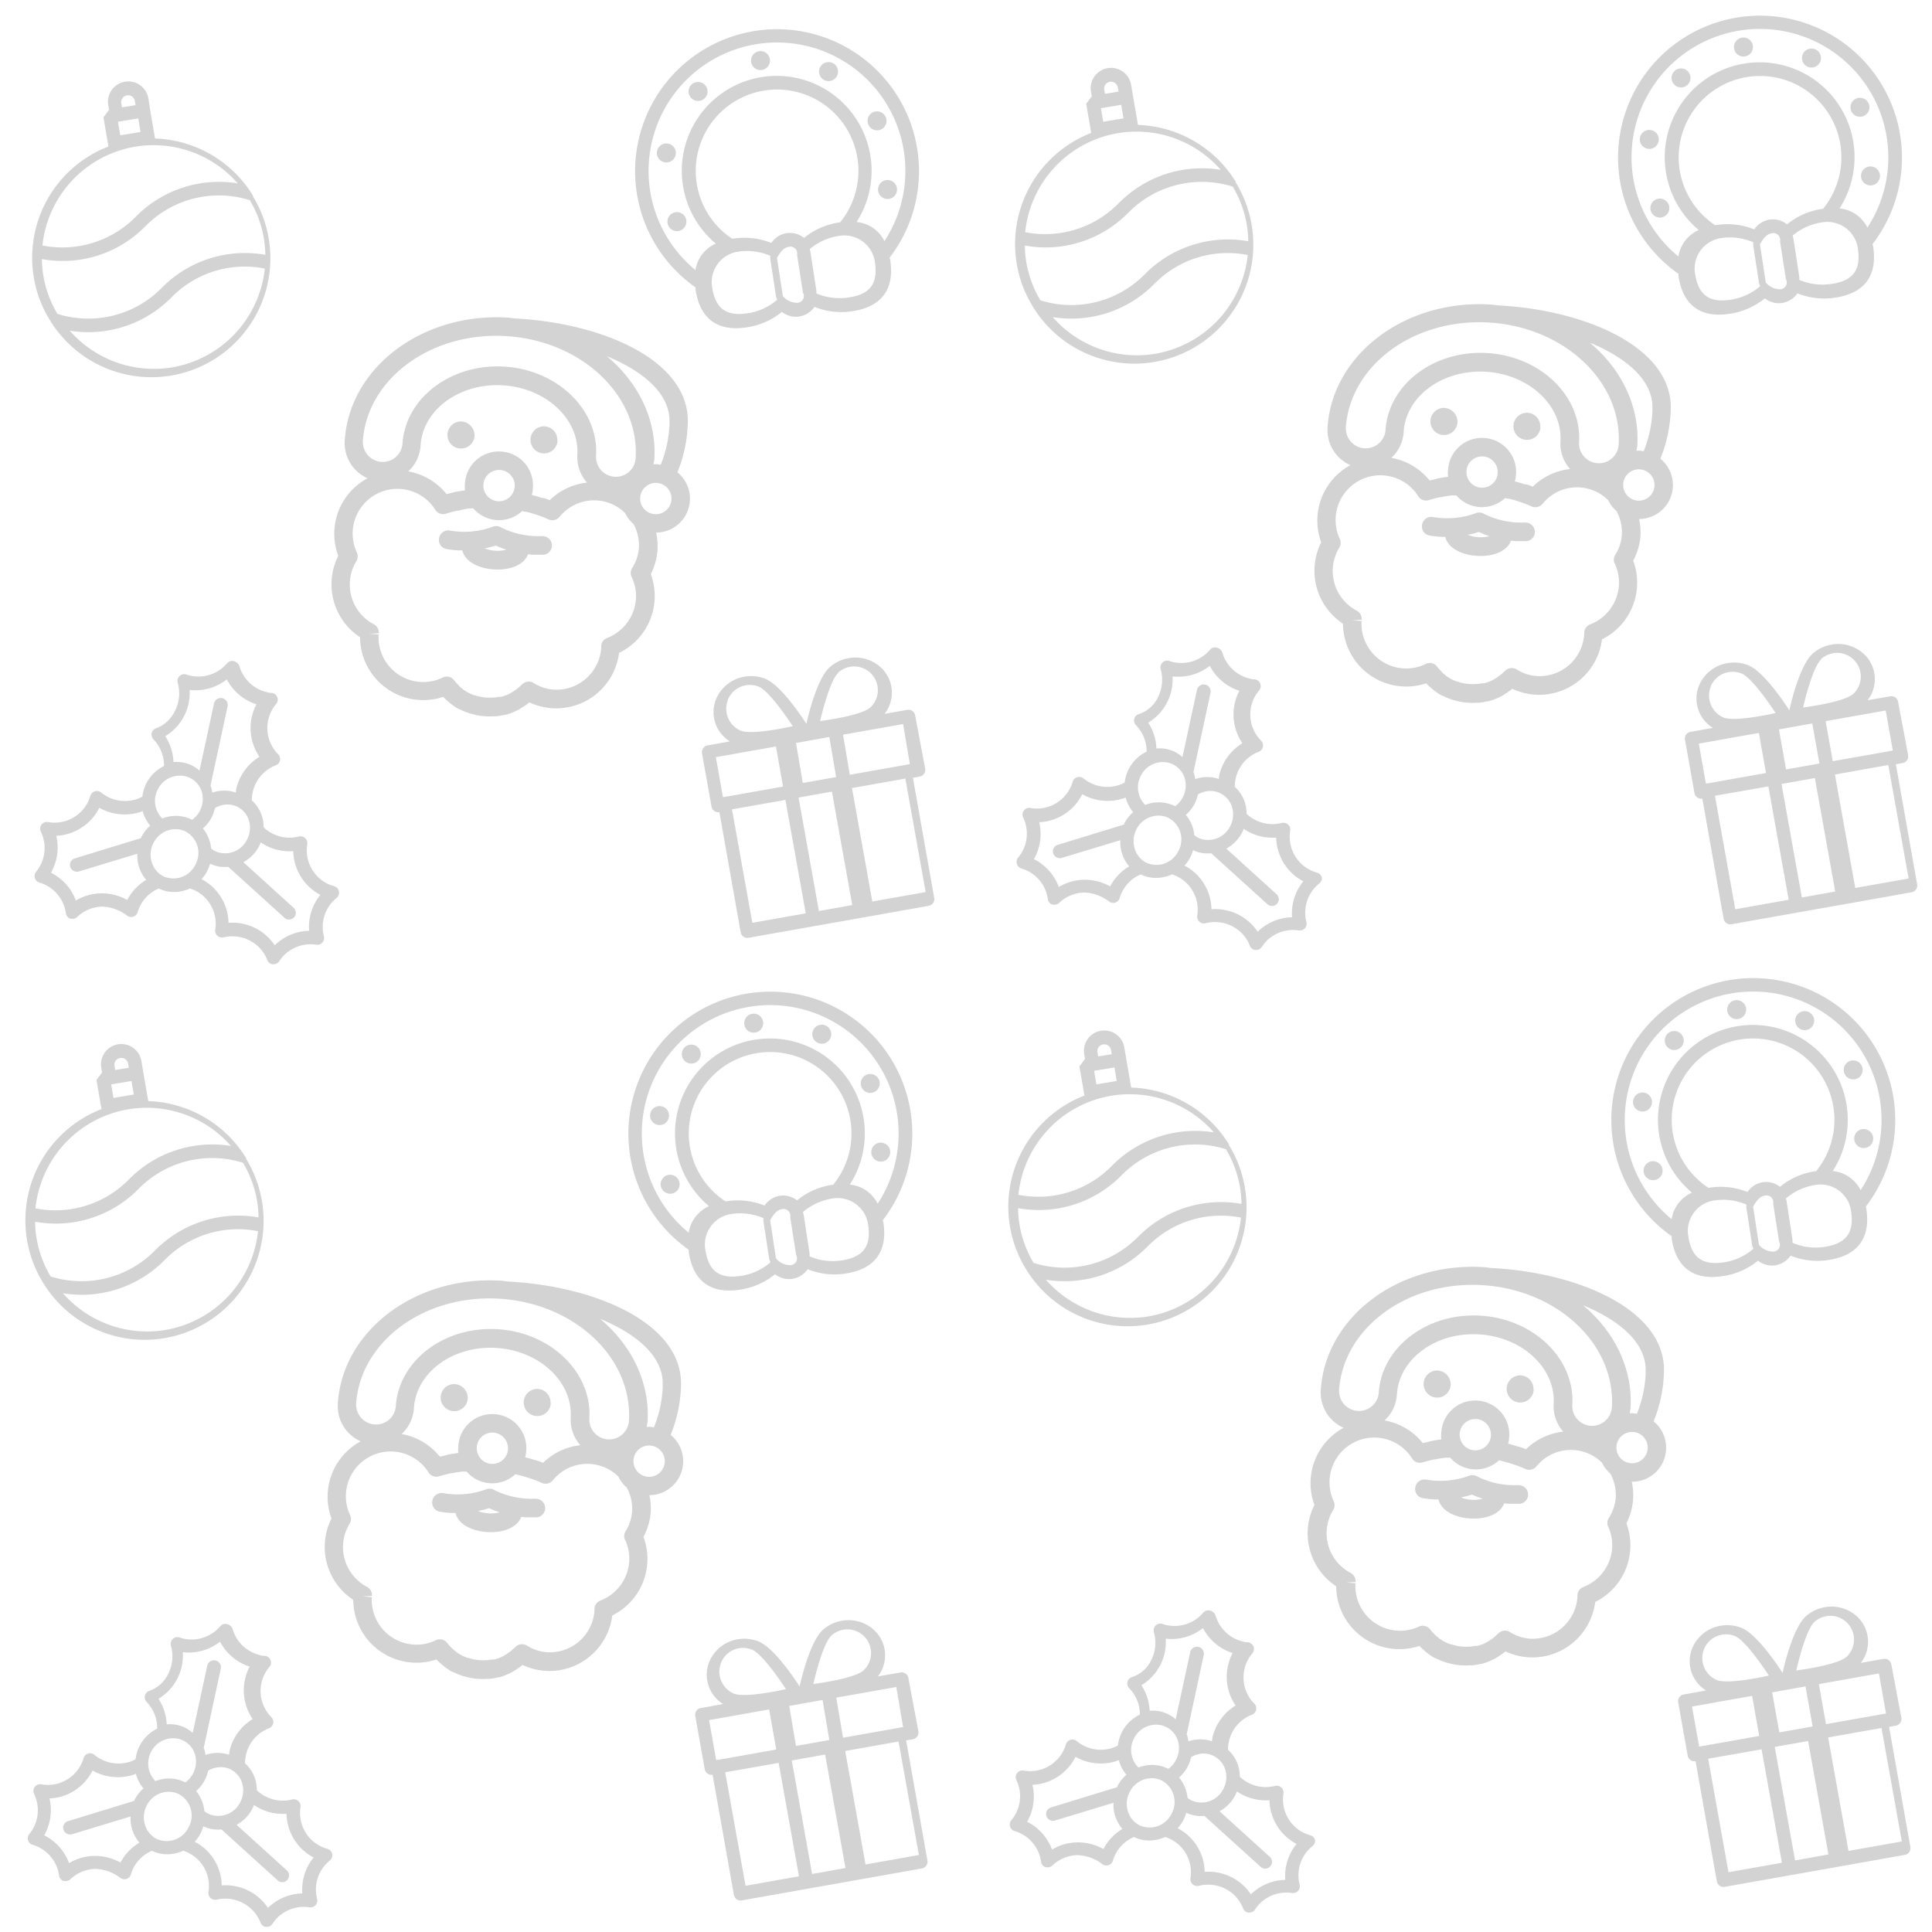 <svg xmlns="http://www.w3.org/2000/svg" viewBox="0 0 285 285"><defs><style>.cls-1{fill:lightgrey;}.cls-2{fill:none;}</style></defs><title>xmas-doodle1</title><g id="Layer_2" data-name="Layer 2"><g id="Layer_1-2" data-name="Layer 1"><path class="cls-1" d="M37.32,28.87a1,1,0,0,0-.08-.14,17.61,17.61,0,0,0-14.37-8.3l-.74-4.31L22,15.19l-.1-.58a3,3,0,0,0-2.49-2.56,3,3,0,0,0-3.44,3.47l.12.69-.83,1.09L16,21.61A17.58,17.58,0,0,0,5,41a17.29,17.29,0,0,0,2.31,6.14,1,1,0,0,0,.08.14,17.54,17.54,0,0,0,29.9-18.36ZM6.4,40.7a16.09,16.09,0,0,1-.22-2.48,17.08,17.08,0,0,0,15.28-4.86,15.2,15.2,0,0,1,15.39-3.83,16.31,16.31,0,0,1,2.07,5.6,17.29,17.29,0,0,1,.22,2.46,17.2,17.2,0,0,0-15.28,4.88A15.21,15.21,0,0,1,8.47,46.3,16.31,16.31,0,0,1,6.4,40.7ZM18.74,14.07a1,1,0,0,1,1.15.81l.11.63-2,.33-.11-.62A1,1,0,0,1,18.74,14.07Zm-1,5.89-.34-2,3-.5.33,2Zm2.15,1.69a16.5,16.5,0,0,1,15.18,5.4A17.22,17.22,0,0,0,20,32,15.18,15.18,0,0,1,6.26,36.21,16.52,16.52,0,0,1,19.87,21.65Zm5.58,32.53a16.51,16.51,0,0,1-15.18-5.4,17.19,17.19,0,0,0,15-4.91,15.13,15.13,0,0,1,13.77-4.25A16.52,16.52,0,0,1,25.45,54.18Z"/><path class="cls-1" d="M133.81,104.72l-3.31.58a5.09,5.09,0,0,0-.33-6.62,5.57,5.57,0,0,0-5-1.59,5.68,5.68,0,0,0-2.75,1.31c-1.7,1.49-3,6.24-3.46,8.38-1.2-1.84-4-5.86-6.13-6.67a5.72,5.72,0,0,0-3-.29,5.53,5.53,0,0,0-4.16,3.22,5.08,5.08,0,0,0,2,6.33l-3.3.59a1,1,0,0,0-.81,1.16l1.4,7.87a1,1,0,0,0,1.16.81h0l3.14,17.73a1,1,0,0,0,1.16.81l9.68-1.72,7.23-1.28,9.67-1.72a1,1,0,0,0,.81-1.16l-3.14-17.72,1-.18a1,1,0,0,0,.81-1.16L135,105.53A1,1,0,0,0,133.81,104.72Zm.41,8-.52.09-8.34,1.48-1-5.91,8.86-1.57Zm-11.88-4,1,5.91-4.92.87-1-5.9Zm1.3-9.5a3.61,3.61,0,0,1,1.75-.86,3.5,3.5,0,0,1,3,6c-.3.28-1.42,1-5.31,1.68-.78.14-1.51.25-2.1.33C121.59,103.74,122.66,100.18,123.64,99.28Zm-16.27,4a3.49,3.49,0,0,1,2.64-2.13,3.54,3.54,0,0,1,1.93.21c1.24.51,3.46,3.48,5,5.82-.58.13-1.31.29-2.1.42h0c-3.87.69-5.17.41-5.54.26A3.52,3.52,0,0,1,107.37,103.28Zm-1.77,8.47,8.86-1.57,1.05,5.91-8.34,1.48-.52.09Zm2.38,7.7,7.88-1.39,3,16.73-7.88,1.4Zm12.82,15-3-16.74,4.92-.88,3,16.74Zm15.75-2.8-7.87,1.4-3-16.74,7.87-1.4Z"/><path class="cls-1" d="M50,131.49a1,1,0,0,0-.71-.76,5.43,5.43,0,0,1-2.22-1.21,5.5,5.5,0,0,1-1.74-5,1,1,0,0,0-.32-.89,1,1,0,0,0-.92-.23,5.57,5.57,0,0,1-5.08-1.24,1.36,1.36,0,0,1-.12-.12h0a5.91,5.91,0,0,0-.23-1.61,5.4,5.4,0,0,0-1.51-2.36,5.17,5.17,0,0,1,.12-1.17,5.48,5.48,0,0,1,3.41-4,1,1,0,0,0,.62-.73,1,1,0,0,0-.27-.91,5.48,5.48,0,0,1-.29-7.41,1,1,0,0,0-.69-1.64c-.18,0-.37,0-.62-.09a5.52,5.52,0,0,1-4.12-3.87,1.16,1.16,0,0,0-.83-.72,1,1,0,0,0-1,.33,5.54,5.54,0,0,1-5.41,1.81,3.47,3.47,0,0,1-.55-.16,1,1,0,0,0-1.3,1.22,5.77,5.77,0,0,1-1,5.09A4.84,4.84,0,0,1,23,107.44a1,1,0,0,0-.63.72,1,1,0,0,0,.27.91A5.55,5.55,0,0,1,24.19,113,5.77,5.77,0,0,0,21,117.52a5.3,5.3,0,0,1-.95.4,5.57,5.57,0,0,1-5.12-1,1,1,0,0,0-.93-.19,1,1,0,0,0-.67.67,5.51,5.51,0,0,1-3.69,3.72,5.39,5.39,0,0,1-2.52.15,1,1,0,0,0-1,.38,1,1,0,0,0-.11,1,4.68,4.68,0,0,1,.32.81,5.49,5.49,0,0,1-1,5.13,1,1,0,0,0-.19.93,1,1,0,0,0,.67.67,5.49,5.49,0,0,1,3.72,3.68,5.18,5.18,0,0,1,.18.84,1,1,0,0,0,.66.81l.12,0a1,1,0,0,0,.9-.26,5.57,5.57,0,0,1,3.62-1.52,6.36,6.36,0,0,1,3.78,1.36,1,1,0,0,0,.85.13,1,1,0,0,0,.67-.68,5.43,5.43,0,0,1,3.1-3.48,5.8,5.8,0,0,0,1.15.4,5.53,5.53,0,0,0,3.46-.41h0a5.62,5.62,0,0,1,2,1.14,5.47,5.47,0,0,1,1.73,4.94,1,1,0,0,0,.32.9,1,1,0,0,0,.92.23A5.59,5.59,0,0,1,38,139.54a5.43,5.43,0,0,1,1.43,2.08,1,1,0,0,0,.72.62l.11,0a1,1,0,0,0,.94-.45,5.9,5.9,0,0,1,.52-.69,5.55,5.55,0,0,1,4.94-1.74,1,1,0,0,0,1.12-1.23,5.52,5.52,0,0,1,1.25-5.09,5.23,5.23,0,0,1,.63-.59A1,1,0,0,0,50,131.49ZM24.38,108.6a7.48,7.48,0,0,0,3.44-4.82,7.82,7.82,0,0,0,.15-2,7.48,7.48,0,0,0,5.49-1.56,7.52,7.52,0,0,0,4.37,3.68,7.52,7.52,0,0,0,.44,7.74,7.52,7.52,0,0,0-3.44,4.83c0,.14,0,.29-.06.44a4,4,0,0,0-.57-.16,5.34,5.34,0,0,0-2.89.18h0a5.27,5.27,0,0,0-.16-.79c0-.08-.07-.15-.1-.23s0,0,0,0l2.52-11.71a1,1,0,1,0-2-.42l-2.14,9.9a5,5,0,0,0-1.08-.74,5.17,5.17,0,0,0-1.25-.44,5.51,5.51,0,0,0-1.51-.09A7.48,7.48,0,0,0,24.38,108.6Zm-1.12,7.89a3.63,3.63,0,0,1,4-2,3.07,3.07,0,0,1,.77.27,3.33,3.33,0,0,1,1.72,2,3.79,3.79,0,0,1-.24,2.8,3.84,3.84,0,0,1-1.13,1.35l-.09,0a5.17,5.17,0,0,0-1.25-.44,5.36,5.36,0,0,0-3.1.27A3.65,3.65,0,0,1,23.26,116.49Zm-4.49,16.27a7.62,7.62,0,0,0-5.89-.67,8,8,0,0,0-1.69.75,7.5,7.5,0,0,0-3.67-4.1,7.5,7.5,0,0,0,.78-5.45,7.16,7.16,0,0,0,1.82-.31,7.46,7.46,0,0,0,4.53-3.82,7.57,7.57,0,0,0,5.89.67c.17,0,.33-.13.5-.19a5.58,5.58,0,0,0,1.12,2.16h0a5.74,5.74,0,0,0-1.34,1.73.3.3,0,0,1,0,.1l-9.79,3a1,1,0,0,0-.67,1.25,1,1,0,0,0,.75.68.86.86,0,0,0,.5,0l8.65-2.62a5.51,5.51,0,0,0,1.31,3.86A7.44,7.44,0,0,0,18.77,132.76Zm10.07-5.24a3.6,3.6,0,0,1-4.75,1.74,3.37,3.37,0,0,1-1.68-2,3.73,3.73,0,0,1,.21-2.87,3.63,3.63,0,0,1,4-2,3.17,3.17,0,0,1,.78.28A3.58,3.58,0,0,1,28.84,127.52Zm1.09-5.31a5.74,5.74,0,0,0,1.34-1.73,6,6,0,0,0,.44-1.27,3.48,3.48,0,0,1,2.54-.46A3.17,3.17,0,0,1,35,119a3.36,3.36,0,0,1,1.71,2,3.74,3.74,0,0,1-.24,2.8,3.62,3.62,0,0,1-4,2,2.78,2.78,0,0,1-.78-.27,3.84,3.84,0,0,1-.54-.35A5.49,5.49,0,0,0,29.93,122.21Zm15.67,15.1a7.48,7.48,0,0,0-5.08,2.14,7,7,0,0,0-1.2-1.4,7.41,7.41,0,0,0-3.45-1.77,7.09,7.09,0,0,0-2.16-.15,7.44,7.44,0,0,0-2.46-5.39,7.62,7.62,0,0,0-1.52-1.05,5.49,5.49,0,0,0,.88-1.28,6,6,0,0,0,.38-1,6,6,0,0,0,1.1.38,5.27,5.27,0,0,0,1.58.08l8.3,7.52a.93.93,0,0,0,.46.24,1,1,0,0,0,.88-1.72l-7.41-6.72h0a5.71,5.71,0,0,0,2.38-2.48,3.52,3.52,0,0,0,.18-.45h0a7.52,7.52,0,0,0,4.8,1.3,7.48,7.48,0,0,0,4,6.45A7.48,7.48,0,0,0,45.6,137.31Z"/><path class="cls-1" d="M101.77,73.84a5,5,0,0,0-1.84-4.17l0,0a20.62,20.62,0,0,0,1.52-7C102,53.37,89.27,47.77,76.39,47c0,0,0,0,0,0-.51,0-1-.12-1.54-.15-12.6-.75-23.37,7.42-24,18.21a5.66,5.66,0,0,0,3.38,5.49A9.28,9.28,0,0,0,49.9,82,9.33,9.33,0,0,0,53.11,94a9.33,9.33,0,0,0,12.27,8.8l.09.08a.76.76,0,0,0,.18.18,1.88,1.88,0,0,0,.25.24c.19.17.37.33.63.53l.18.14a8.31,8.31,0,0,0,1,.65l.09,0a9.14,9.14,0,0,0,.93.42l.17.06.19.07c.29.1.57.17.78.22l.44.11a10.16,10.16,0,0,0,1.25.16,9.77,9.77,0,0,0,1.32,0,1.68,1.68,0,0,0,.31,0,6.55,6.55,0,0,0,.8-.12l.37-.08.14,0a6.72,6.72,0,0,0,.93-.29l.12-.05a9.08,9.08,0,0,0,1.16-.55l.18-.12.73-.48.15-.11.13-.11h0l.19-.14a9.48,9.48,0,0,0,3.41.87,9.35,9.35,0,0,0,9.82-8.17A9.31,9.31,0,0,0,96,84.69,9.19,9.19,0,0,0,97,81a9.4,9.4,0,0,0-.21-2.44A5,5,0,0,0,101.77,73.84Zm-3-11.39a18,18,0,0,1-1.3,6.1,0,0,0,0,1,0,0c-.13,0-.26,0-.4-.06a3.59,3.59,0,0,0-.66,0c0-.26.1-.5.12-.77.35-5.86-2.39-11.3-7-15.17C95.1,54.85,99,58.27,98.75,62.45ZM73.92,66.61a5,5,0,0,0-5.33,4.73,4.92,4.92,0,0,0,0,1c-.53.06-1,.14-1.57.25l-.21.06.06,0-1,.23a9.32,9.32,0,0,0-5.65-3.34,5.59,5.59,0,0,0,1.82-3.8c.31-5.29,5.75-9.28,12.13-8.9s11.32,5,11,10.27a5.64,5.64,0,0,0,1.42,4.08,9.3,9.3,0,0,0-5.5,2.6c-.3-.12-.6-.24-.89-.33l-.14,0-.09,0c-.5-.17-1-.31-1.52-.44a4.74,4.74,0,0,0,.16-1A5,5,0,0,0,73.92,66.61Zm2,5.16a2.31,2.31,0,1,1-2.17-2.44A2.31,2.31,0,0,1,75.93,71.77ZM53.51,65.23c.55-9.29,10-16.31,21.13-15.65s19.68,8.75,19.13,18a2.92,2.92,0,0,1-5.84-.34c.41-6.79-5.68-12.69-13.56-13.16s-14.62,4.68-15,11.47a2.93,2.93,0,0,1-5.84-.35Zm39.7,19.94a6.55,6.55,0,0,1,.6,3.15,6.67,6.67,0,0,1-4.25,5.79,1.33,1.33,0,0,0-.87,1.23,1.07,1.07,0,0,0,0,.18,6.61,6.61,0,0,1-7,6.21,6.37,6.37,0,0,1-3-1,1.39,1.39,0,0,0-1.38,0,1.57,1.57,0,0,0-.33.25l-.13.12a4.94,4.94,0,0,1-.6.53c-.09.06-.17.13-.2.14a4.78,4.78,0,0,1-.47.32l-.16.1a7,7,0,0,1-.73.36,1.27,1.27,0,0,0-.18.06,6,6,0,0,1-.61.19l-.19,0-.15,0a5.15,5.15,0,0,1-.69.1l-.18,0a6.59,6.59,0,0,1-1.77-.11l-.25-.06c-.2,0-.39-.1-.6-.17l-.13,0-.15-.06a5.83,5.83,0,0,1-.62-.28l-.13-.06a6.23,6.23,0,0,1-.72-.46l-.18-.15c-.14-.1-.27-.22-.4-.33l0-.05-.21-.21a3.48,3.48,0,0,1-.47-.53l-.13-.15a1.25,1.25,0,0,0-.27-.25A1.35,1.35,0,0,0,65.2,100a6.53,6.53,0,0,1-3.15.6,6.61,6.61,0,0,1-6.2-7l-1.36-.11,1.38-.07a1.38,1.38,0,0,0-.72-1.33,6.61,6.61,0,0,1-2.58-9.31,1.35,1.35,0,0,0,.07-1.28,6.6,6.6,0,0,1,11.57-6.3,1.36,1.36,0,0,0,1.55.58c.56-.17,1.13-.32,1.74-.45l.14,0A14,14,0,0,1,69.22,75a1.55,1.55,0,0,0,.21,0l.12,0,.28,0a5,5,0,0,0,7.17.41l.15,0a2,2,0,0,0,.28.08l.17,0c.51.12,1,.26,1.5.43l.19.06a17.15,17.15,0,0,1,1.65.65,1.39,1.39,0,0,0,1.61-.39,6.53,6.53,0,0,1,9.67-.55,5,5,0,0,0,1.24,1.62,6.6,6.6,0,0,1,.79,3.5,6.48,6.48,0,0,1-1,3A1.34,1.34,0,0,0,93.21,85.17Zm3.39-9.32a2.31,2.31,0,1,1,2.45-2.17A2.31,2.31,0,0,1,96.6,75.85ZM80.08,79.07a12.22,12.22,0,0,1-6.2-1.28,1.36,1.36,0,0,0-1.24-.07,12.23,12.23,0,0,1-6.3.54,1.38,1.38,0,0,0-1.57,1.13A1.36,1.36,0,0,0,65.9,81a15,15,0,0,0,1.7.19h.6c.34,1.52,2.18,2.66,4.69,2.81s4.48-.77,5-2.24l.61.07c.58,0,1.15,0,1.71,0a1.37,1.37,0,0,0-.12-2.73Zm-7,2.17a4.64,4.64,0,0,1-1.58-.35,11.09,11.09,0,0,0,1.63-.42,11.15,11.15,0,0,0,1.57.61A4.86,4.86,0,0,1,73.05,81.24ZM70,64.33A2,2,0,1,1,68,62.17,2.06,2.06,0,0,1,70,64.33Zm12.25.72a2,2,0,1,1-1.92-2.16A2,2,0,0,1,82.21,65.05Z"/><path class="cls-1" d="M113.57,8.72A1.4,1.4,0,1,1,112,7.55,1.4,1.4,0,0,1,113.57,8.72Zm-10.8,3.39a1.4,1.4,0,1,0,1.59,1.17A1.4,1.4,0,0,0,102.77,12.11Zm0,0a1.4,1.4,0,1,0,1.59,1.17A1.4,1.4,0,0,0,102.77,12.11Zm-4.68,9.07a1.4,1.4,0,1,0,1.59,1.17A1.4,1.4,0,0,0,98.09,21.18Zm1.55,10.13a1.4,1.4,0,1,0,1.6,1.17A1.41,1.41,0,0,0,99.64,31.31ZM98.09,21.18a1.4,1.4,0,1,0,1.59,1.17A1.4,1.4,0,0,0,98.09,21.18Zm4.68-9.07a1.4,1.4,0,1,0,1.59,1.17A1.4,1.4,0,0,0,102.77,12.11ZM122,9.18a1.39,1.39,0,0,0-1.16,1.59A1.4,1.4,0,1,0,122,9.18Zm7.17,7.26a1.4,1.4,0,1,0,1.59,1.17A1.41,1.41,0,0,0,129.18,16.44Zm1.55,10.13a1.4,1.4,0,1,0,1.59,1.17A1.4,1.4,0,0,0,130.73,26.57ZM131.24,38c0,.13.06.23.08.36.66,4.28-1.25,6.88-5.53,7.54a10.58,10.58,0,0,1-5.64-.63,3.39,3.39,0,0,1-2.25,1.42,3.34,3.34,0,0,1-2.56-.68,10.63,10.63,0,0,1-5.19,2.28c-4.28.66-6.89-1.25-7.54-5.53,0-.13,0-.23,0-.36A20.94,20.94,0,1,1,131.24,38Zm-16.75,5.82-.86-5.62a2.5,2.5,0,0,1,0-.47,8.72,8.72,0,0,0-5.11-.54A4.56,4.56,0,0,0,105,42c.41,3.42,2,4.72,5.31,4.21a8.61,8.61,0,0,0,4.35-2A3.31,3.31,0,0,1,114.49,43.78Zm3.09-6.23a1,1,0,0,0-1.25-1.17c-.74.11-1.25.8-1.71,1.62l.86,5.63a2.75,2.75,0,0,0,2.12,1,1,1,0,0,0,.85-1.49Zm1-2.47a10.57,10.57,0,0,1,5.19-2.3h.14A12,12,0,1,0,108,35.21h-.06l.2,0a10.58,10.58,0,0,1,5.64.63A3.38,3.38,0,0,1,116,34.4,3.33,3.33,0,0,1,118.59,35.08ZM129,38.3a4.55,4.55,0,0,0-4.84-3.55,8.72,8.72,0,0,0-4.72,2,2.3,2.3,0,0,1,.12.45l.86,5.62a2.42,2.42,0,0,1,0,.46,8.63,8.63,0,0,0,4.75.6C128.48,43.42,129.63,41.7,129,38.3Zm1.47-2.73a18.94,18.94,0,1,0-27.88,4.27,5.15,5.15,0,0,1,3-3.91h0a14,14,0,1,1,20.77-3.18A5.1,5.1,0,0,1,130.47,35.57Z"/><path class="cls-1" d="M36.32,170.87a1,1,0,0,0-.08-.14,17.61,17.61,0,0,0-14.37-8.3l-.74-4.31-.16-.93-.1-.58a3,3,0,0,0-2.49-2.56,3,3,0,0,0-3.44,3.47l.12.69-.83,1.09.74,4.31A17.58,17.58,0,0,0,4,183a17.29,17.29,0,0,0,2.31,6.14,1,1,0,0,0,.08.14,17.54,17.54,0,0,0,29.9-18.36ZM5.4,182.7a16.09,16.09,0,0,1-.22-2.48,17.08,17.08,0,0,0,15.28-4.86,15.2,15.2,0,0,1,15.39-3.83,16.31,16.31,0,0,1,2.07,5.6,17.29,17.29,0,0,1,.22,2.46,17.2,17.2,0,0,0-15.28,4.88A15.21,15.21,0,0,1,7.47,188.3,16.31,16.31,0,0,1,5.4,182.7Zm12.34-26.63a1,1,0,0,1,1.15.81l.11.63-2,.33-.11-.62A1,1,0,0,1,17.74,156.07Zm-1,5.89-.34-2,3-.5.33,2Zm2.15,1.69a16.5,16.5,0,0,1,15.18,5.4A17.22,17.22,0,0,0,19,174a15.18,15.18,0,0,1-13.77,4.25A16.52,16.52,0,0,1,18.87,163.65Zm5.58,32.53a16.51,16.51,0,0,1-15.18-5.4,17.19,17.19,0,0,0,15-4.91,15.13,15.13,0,0,1,13.77-4.25A16.52,16.52,0,0,1,24.45,196.18Z"/><path class="cls-1" d="M132.81,246.72l-3.31.58a5.09,5.09,0,0,0-.33-6.62,5.57,5.57,0,0,0-5-1.59,5.68,5.68,0,0,0-2.75,1.31c-1.7,1.49-3,6.24-3.46,8.38-1.2-1.84-4-5.86-6.13-6.67a5.72,5.72,0,0,0-3-.29,5.53,5.53,0,0,0-4.16,3.22,5.08,5.08,0,0,0,2,6.33l-3.3.59a1,1,0,0,0-.81,1.16l1.4,7.87a1,1,0,0,0,1.16.81h0l3.14,17.73a1,1,0,0,0,1.16.81l9.68-1.72,7.23-1.28,9.67-1.72a1,1,0,0,0,.81-1.16l-3.14-17.72,1-.18a1,1,0,0,0,.81-1.16L134,247.53A1,1,0,0,0,132.81,246.72Zm.41,8.05-.52.09-8.34,1.48-1-5.91,8.86-1.57Zm-11.88-4,1,5.91-4.92.87-1-5.9Zm1.3-9.5a3.61,3.61,0,0,1,1.75-.86,3.5,3.5,0,0,1,3,6c-.3.28-1.42,1-5.31,1.68-.78.14-1.51.25-2.1.33C120.59,245.74,121.66,242.18,122.64,241.28Zm-16.27,4a3.49,3.49,0,0,1,2.64-2.13,3.54,3.54,0,0,1,1.93.21c1.24.51,3.46,3.48,5,5.82-.58.13-1.31.29-2.1.42h0c-3.87.69-5.17.41-5.54.26A3.52,3.52,0,0,1,106.37,245.28Zm-1.77,8.47,8.86-1.57,1.05,5.91-8.34,1.48-.52.09Zm2.38,7.7,7.88-1.39,3,16.73-7.88,1.4Zm12.82,15-3-16.74,4.92-.88,3,16.74Zm15.75-2.8-7.87,1.4-3-16.74,7.87-1.4Z"/><path class="cls-1" d="M49,273.49a1,1,0,0,0-.71-.76,5.43,5.43,0,0,1-2.22-1.21,5.5,5.5,0,0,1-1.74-4.95,1,1,0,0,0-.32-.89,1,1,0,0,0-.92-.23,5.57,5.57,0,0,1-5.08-1.24,1.36,1.36,0,0,1-.12-.12h0a5.91,5.91,0,0,0-.23-1.61,5.4,5.4,0,0,0-1.51-2.36,5.17,5.17,0,0,1,.12-1.17,5.48,5.48,0,0,1,3.41-4,1,1,0,0,0,.62-.73,1,1,0,0,0-.27-.91,5.48,5.48,0,0,1-.29-7.41,1,1,0,0,0-.69-1.64c-.18,0-.37,0-.62-.09a5.52,5.52,0,0,1-4.12-3.87,1.16,1.16,0,0,0-.83-.72,1,1,0,0,0-1,.33,5.54,5.54,0,0,1-5.41,1.81,3.47,3.47,0,0,1-.55-.16,1,1,0,0,0-1.3,1.22,5.77,5.77,0,0,1-1,5.09A4.84,4.84,0,0,1,22,249.44a1,1,0,0,0-.63.72,1,1,0,0,0,.27.91A5.55,5.55,0,0,1,23.19,255,5.77,5.77,0,0,0,20,259.52a5.3,5.3,0,0,1-.95.4,5.57,5.57,0,0,1-5.12-1.05,1,1,0,0,0-.93-.19,1,1,0,0,0-.67.67,5.51,5.51,0,0,1-3.69,3.72,5.39,5.39,0,0,1-2.52.15,1,1,0,0,0-1,.38,1,1,0,0,0-.11,1,4.68,4.68,0,0,1,.32.81,5.49,5.49,0,0,1-1,5.13,1,1,0,0,0-.19.93,1,1,0,0,0,.67.67,5.49,5.49,0,0,1,3.72,3.68,5.18,5.18,0,0,1,.18.84,1,1,0,0,0,.66.81l.12,0a1,1,0,0,0,.9-.26,5.57,5.57,0,0,1,3.62-1.52,6.36,6.36,0,0,1,3.78,1.36,1,1,0,0,0,.85.13,1,1,0,0,0,.67-.68,5.43,5.43,0,0,1,3.1-3.48,5.8,5.8,0,0,0,1.15.4,5.53,5.53,0,0,0,3.46-.41h0a5.62,5.62,0,0,1,2,1.14,5.47,5.47,0,0,1,1.73,4.94,1,1,0,0,0,.32.9,1,1,0,0,0,.92.23A5.59,5.59,0,0,1,37,281.54a5.43,5.43,0,0,1,1.43,2.08,1,1,0,0,0,.72.62l.11,0a1,1,0,0,0,.94-.45,5.9,5.9,0,0,1,.52-.69,5.55,5.55,0,0,1,4.94-1.74,1,1,0,0,0,1.12-1.23,5.52,5.52,0,0,1,1.25-5.09,5.23,5.23,0,0,1,.63-.59A1,1,0,0,0,49,273.49ZM23.38,250.6a7.48,7.48,0,0,0,3.44-4.82,7.82,7.82,0,0,0,.15-2.05,7.48,7.48,0,0,0,5.49-1.56,7.52,7.52,0,0,0,4.37,3.68,7.52,7.52,0,0,0,.44,7.74,7.52,7.52,0,0,0-3.44,4.83c0,.14,0,.29-.06.44a4,4,0,0,0-.57-.16,5.34,5.34,0,0,0-2.89.18h0a5.27,5.27,0,0,0-.16-.79c0-.08-.07-.15-.1-.23l0,0,2.52-11.71a1,1,0,1,0-2-.42l-2.14,9.9a5,5,0,0,0-1.08-.74,5.17,5.17,0,0,0-1.25-.44,5.51,5.51,0,0,0-1.51-.09A7.48,7.48,0,0,0,23.38,250.6Zm-1.12,7.89a3.63,3.63,0,0,1,4-2,3.07,3.07,0,0,1,.77.27,3.33,3.33,0,0,1,1.72,2,3.79,3.79,0,0,1-.24,2.8,3.84,3.84,0,0,1-1.13,1.35l-.09,0a5.17,5.17,0,0,0-1.25-.44,5.36,5.36,0,0,0-3.1.27A3.65,3.65,0,0,1,22.26,258.49Zm-4.49,16.27a7.62,7.62,0,0,0-5.89-.67,8,8,0,0,0-1.69.75,7.5,7.5,0,0,0-3.67-4.1,7.5,7.5,0,0,0,.78-5.45A7.16,7.16,0,0,0,9.12,265a7.46,7.46,0,0,0,4.53-3.82,7.57,7.57,0,0,0,5.89.67c.17-.05.33-.13.5-.19a5.58,5.58,0,0,0,1.12,2.16h0a5.74,5.74,0,0,0-1.34,1.73.3.3,0,0,1,0,.1l-9.79,3a1,1,0,0,0-.67,1.25,1,1,0,0,0,.75.68.86.86,0,0,0,.5,0l8.65-2.62a5.51,5.51,0,0,0,1.31,3.86A7.44,7.44,0,0,0,17.77,274.76Zm10.07-5.24a3.6,3.6,0,0,1-4.75,1.74,3.37,3.37,0,0,1-1.68-2,3.73,3.73,0,0,1,.21-2.87,3.63,3.63,0,0,1,4-2,3.17,3.17,0,0,1,.78.28A3.58,3.58,0,0,1,27.84,269.52Zm1.09-5.31a5.74,5.74,0,0,0,1.34-1.73,6,6,0,0,0,.44-1.27,3.48,3.48,0,0,1,2.54-.46A3.17,3.17,0,0,1,34,261a3.36,3.36,0,0,1,1.71,2,3.74,3.74,0,0,1-.24,2.8,3.62,3.62,0,0,1-4,2,2.78,2.78,0,0,1-.78-.27,3.84,3.84,0,0,1-.54-.35A5.49,5.49,0,0,0,28.93,264.21Zm15.67,15.1a7.48,7.48,0,0,0-5.08,2.14,7,7,0,0,0-1.2-1.4,7.41,7.41,0,0,0-3.45-1.77,7.09,7.09,0,0,0-2.16-.15,7.44,7.44,0,0,0-2.46-5.39,7.62,7.62,0,0,0-1.52-1.05,5.49,5.49,0,0,0,.88-1.28,6,6,0,0,0,.38-1,6,6,0,0,0,1.1.38,5.27,5.27,0,0,0,1.58.08l8.3,7.52a.93.93,0,0,0,.46.24,1,1,0,0,0,.88-1.72l-7.41-6.72h0a5.71,5.71,0,0,0,2.38-2.48,3.52,3.52,0,0,0,.18-.45h0a7.52,7.52,0,0,0,4.8,1.3,7.48,7.48,0,0,0,4,6.45A7.48,7.48,0,0,0,44.6,279.31Z"/><path class="cls-1" d="M100.77,215.84a5,5,0,0,0-1.84-4.17l0,0a20.62,20.62,0,0,0,1.52-7c.55-9.24-12.2-14.84-25.08-15.6,0,0,0,0,0,0-.51,0-1-.12-1.54-.15-12.6-.75-23.37,7.42-24,18.21a5.66,5.66,0,0,0,3.38,5.49A9.28,9.28,0,0,0,48.9,224,9.33,9.33,0,0,0,52.11,236a9.33,9.33,0,0,0,12.27,8.8l.09.08a.76.76,0,0,0,.18.18,1.88,1.88,0,0,0,.25.24c.19.17.37.33.63.53l.18.14a8.31,8.31,0,0,0,1,.65l.09,0a9.14,9.14,0,0,0,.93.42l.17.06.19.07c.29.1.57.17.78.22l.44.11a10.16,10.16,0,0,0,1.25.16,9.77,9.77,0,0,0,1.32,0,1.68,1.68,0,0,0,.31,0,6.55,6.55,0,0,0,.8-.12l.37-.08.14,0a6.72,6.72,0,0,0,.93-.29l.12-.05a9.08,9.08,0,0,0,1.16-.55l.18-.12.73-.48.15-.11.13-.11h0l.19-.14a9.48,9.48,0,0,0,3.41.87,9.35,9.35,0,0,0,9.82-8.17,9.31,9.31,0,0,0,4.6-11.6A9.19,9.19,0,0,0,96,223a9.4,9.4,0,0,0-.21-2.44A5,5,0,0,0,100.77,215.84Zm-3-11.39a18,18,0,0,1-1.3,6.1,0,0,0,0,1,0,0c-.13,0-.26-.05-.4-.06a3.59,3.59,0,0,0-.66,0c0-.26.1-.5.12-.77.35-5.86-2.39-11.3-7-15.17C94.1,196.85,98,200.27,97.75,204.45Zm-24.83,4.16a5,5,0,0,0-5.33,4.73,4.92,4.92,0,0,0,0,1c-.53.06-1,.14-1.57.25l-.21.06.06,0-1,.23a9.32,9.32,0,0,0-5.65-3.34,5.59,5.59,0,0,0,1.82-3.8c.31-5.29,5.75-9.28,12.13-8.9s11.32,5,11,10.27a5.64,5.64,0,0,0,1.42,4.08,9.3,9.3,0,0,0-5.5,2.6c-.3-.12-.6-.24-.89-.33l-.14-.05-.09,0c-.5-.17-1-.31-1.52-.44a4.74,4.74,0,0,0,.16-1A5,5,0,0,0,72.92,208.61Zm2,5.16a2.31,2.31,0,1,1-2.17-2.44A2.31,2.31,0,0,1,74.93,213.77Zm-22.42-6.54c.55-9.29,10-16.31,21.13-15.65s19.68,8.75,19.13,18a2.92,2.92,0,1,1-5.84-.34c.41-6.79-5.68-12.69-13.56-13.16s-14.62,4.68-15,11.47a2.93,2.93,0,0,1-5.84-.35Zm39.7,19.94a6.55,6.55,0,0,1,.6,3.15,6.67,6.67,0,0,1-4.25,5.79,1.33,1.33,0,0,0-.87,1.23,1.07,1.07,0,0,0,0,.18,6.61,6.61,0,0,1-7,6.21,6.37,6.37,0,0,1-3-1,1.39,1.39,0,0,0-1.38,0,1.57,1.57,0,0,0-.33.25l-.13.12a4.94,4.94,0,0,1-.6.53c-.09.06-.17.13-.2.14a4.78,4.78,0,0,1-.47.32l-.16.1a7,7,0,0,1-.73.36l-.18.06a6,6,0,0,1-.61.19l-.19,0-.15,0a5.15,5.15,0,0,1-.69.1,1.13,1.13,0,0,1-.18,0,6.59,6.59,0,0,1-1.77-.11l-.25-.06c-.2-.05-.39-.1-.6-.17l-.13,0-.15-.06a5.83,5.83,0,0,1-.62-.28l-.13-.06a6.23,6.23,0,0,1-.72-.46l-.18-.15c-.14-.1-.27-.22-.4-.33l0,0-.21-.21a3.48,3.48,0,0,1-.47-.53l-.13-.15a1.25,1.25,0,0,0-.27-.25A1.35,1.35,0,0,0,64.2,242a6.53,6.53,0,0,1-3.15.6,6.61,6.61,0,0,1-6.2-7l-1.36-.11,1.38-.07a1.38,1.38,0,0,0-.72-1.33,6.61,6.61,0,0,1-2.58-9.31,1.35,1.35,0,0,0,.07-1.28,6.6,6.6,0,0,1,11.57-6.3,1.36,1.36,0,0,0,1.55.58c.56-.17,1.13-.32,1.74-.45l.14,0a14,14,0,0,1,1.58-.25,1.55,1.55,0,0,0,.21,0l.12,0,.28,0a5,5,0,0,0,7.17.41l.15,0,.28.08.17.05c.51.12,1,.26,1.5.43l.19.06a17.15,17.15,0,0,1,1.65.65,1.39,1.39,0,0,0,1.61-.39,6.53,6.53,0,0,1,9.67-.55,5,5,0,0,0,1.24,1.62,6.6,6.6,0,0,1,.79,3.5,6.48,6.48,0,0,1-1,3A1.34,1.34,0,0,0,92.21,227.17Zm3.39-9.32a2.31,2.31,0,1,1,2.45-2.17A2.31,2.31,0,0,1,95.6,217.85Zm-16.52,3.22a12.22,12.22,0,0,1-6.2-1.28,1.36,1.36,0,0,0-1.24-.07,12.23,12.23,0,0,1-6.3.54,1.38,1.38,0,0,0-1.57,1.13A1.36,1.36,0,0,0,64.9,223a15,15,0,0,0,1.7.19h.6c.34,1.52,2.18,2.66,4.69,2.81s4.48-.77,5-2.24l.61.07c.58,0,1.15,0,1.71,0a1.37,1.37,0,0,0-.12-2.73Zm-7,2.17a4.64,4.64,0,0,1-1.58-.35,11.09,11.09,0,0,0,1.63-.42,11.15,11.15,0,0,0,1.57.61A4.86,4.86,0,0,1,72.05,223.24ZM69,206.33A2,2,0,1,1,67,204.17,2.06,2.06,0,0,1,69,206.33Zm12.25.72a2,2,0,1,1-1.92-2.16A2,2,0,0,1,81.21,207.05Z"/><path class="cls-1" d="M112.57,150.72a1.4,1.4,0,1,1-1.59-1.17A1.4,1.4,0,0,1,112.57,150.72Zm-10.8,3.39a1.4,1.4,0,1,0,1.59,1.17A1.4,1.4,0,0,0,101.77,154.11Zm0,0a1.4,1.4,0,1,0,1.59,1.17A1.4,1.4,0,0,0,101.77,154.11Zm-4.68,9.07a1.4,1.4,0,1,0,1.59,1.17A1.4,1.4,0,0,0,97.09,163.18Zm1.55,10.13a1.4,1.4,0,1,0,1.6,1.17A1.41,1.41,0,0,0,98.64,173.31Zm-1.55-10.13a1.4,1.4,0,1,0,1.59,1.17A1.4,1.4,0,0,0,97.09,163.18Zm4.68-9.07a1.4,1.4,0,1,0,1.59,1.17A1.4,1.4,0,0,0,101.77,154.11ZM121,151.18a1.39,1.39,0,0,0-1.16,1.59,1.4,1.4,0,1,0,1.16-1.59Zm7.17,7.26a1.4,1.4,0,1,0,1.59,1.17A1.41,1.41,0,0,0,128.18,158.44Zm1.55,10.13a1.4,1.4,0,1,0,1.59,1.17A1.4,1.4,0,0,0,129.73,168.57Zm.51,11.39c0,.13.06.23.08.36.66,4.28-1.25,6.88-5.53,7.54a10.58,10.58,0,0,1-5.64-.63,3.39,3.39,0,0,1-2.25,1.42,3.34,3.34,0,0,1-2.56-.68,10.63,10.63,0,0,1-5.19,2.28c-4.28.66-6.89-1.25-7.54-5.53,0-.13,0-.23,0-.36a20.94,20.94,0,1,1,28.66-4.4Zm-16.75,5.82-.86-5.62a2.5,2.5,0,0,1,0-.47,8.72,8.72,0,0,0-5.11-.54A4.56,4.56,0,0,0,104,184c.41,3.42,2,4.72,5.31,4.21a8.61,8.61,0,0,0,4.35-2A3.31,3.31,0,0,1,113.49,185.78Zm3.09-6.23a1,1,0,0,0-1.25-1.17c-.74.11-1.25.8-1.71,1.62l.86,5.63a2.75,2.75,0,0,0,2.12,1,1,1,0,0,0,.85-1.49Zm1-2.47a10.57,10.57,0,0,1,5.19-2.3h.14A12,12,0,1,0,107,177.21h-.06l.2,0a10.58,10.58,0,0,1,5.64.63A3.38,3.38,0,0,1,115,176.4,3.33,3.33,0,0,1,117.59,177.08ZM128,180.3a4.55,4.55,0,0,0-4.84-3.55,8.72,8.72,0,0,0-4.72,2.05,2.3,2.3,0,0,1,.12.45l.86,5.62a2.42,2.42,0,0,1,0,.46,8.63,8.63,0,0,0,4.75.6C127.48,185.42,128.63,183.7,128,180.3Zm1.47-2.73a18.94,18.94,0,1,0-27.88,4.27,5.15,5.15,0,0,1,3-3.91h0a14,14,0,1,1,20.77-3.18A5.1,5.1,0,0,1,129.47,177.57Z"/><path class="cls-1" d="M182.32,26.87a1,1,0,0,0-.08-.14,17.61,17.61,0,0,0-14.37-8.3l-.74-4.31-.16-.93-.1-.58a3,3,0,0,0-2.49-2.56,3,3,0,0,0-3.44,3.47l.12.69-.83,1.09.74,4.31A17.58,17.58,0,0,0,150,39a17.29,17.29,0,0,0,2.31,6.14,1,1,0,0,0,.08.14,17.54,17.54,0,0,0,29.9-18.36ZM151.4,38.7a16.09,16.09,0,0,1-.22-2.48,17.08,17.08,0,0,0,15.28-4.86,15.2,15.2,0,0,1,15.39-3.83,16.31,16.31,0,0,1,2.07,5.6,17.29,17.29,0,0,1,.22,2.46,17.2,17.2,0,0,0-15.28,4.88,15.21,15.21,0,0,1-15.39,3.83A16.31,16.31,0,0,1,151.4,38.7Zm12.34-26.63a1,1,0,0,1,1.15.81l.11.63-2,.33-.11-.62A1,1,0,0,1,163.74,12.07Zm-1,5.89-.34-2,3-.5.33,2Zm2.15,1.69a16.5,16.5,0,0,1,15.18,5.4A17.22,17.22,0,0,0,165,30a15.18,15.18,0,0,1-13.77,4.25A16.52,16.52,0,0,1,164.87,19.65Zm5.58,32.53a16.51,16.51,0,0,1-15.18-5.4,17.19,17.19,0,0,0,15-4.91,15.13,15.13,0,0,1,13.77-4.25A16.52,16.52,0,0,1,170.45,52.18Z"/><path class="cls-1" d="M278.81,102.72l-3.31.58a5.09,5.09,0,0,0-.33-6.62,5.57,5.57,0,0,0-5-1.59,5.68,5.68,0,0,0-2.75,1.31c-1.7,1.49-3,6.24-3.46,8.38-1.2-1.84-4-5.86-6.13-6.67a5.72,5.72,0,0,0-3-.29,5.53,5.53,0,0,0-4.16,3.22,5.08,5.08,0,0,0,2,6.33l-3.3.59a1,1,0,0,0-.81,1.16l1.4,7.87a1,1,0,0,0,1.16.81h0l3.14,17.73a1,1,0,0,0,1.16.81l9.68-1.72,7.23-1.28,9.67-1.72a1,1,0,0,0,.81-1.16l-3.14-17.72,1-.18a1,1,0,0,0,.81-1.16L280,103.53A1,1,0,0,0,278.81,102.72Zm.41,8-.52.09-8.34,1.48-1.05-5.91,8.86-1.57Zm-11.88-4,1.05,5.91-4.92.87-1.05-5.9Zm1.3-9.5a3.61,3.61,0,0,1,1.75-.86,3.5,3.5,0,0,1,3,6c-.3.28-1.42,1-5.31,1.68-.78.14-1.51.25-2.1.33C266.59,101.74,267.66,98.18,268.64,97.28Zm-16.27,4A3.49,3.49,0,0,1,255,99.15a3.54,3.54,0,0,1,1.93.21c1.24.51,3.46,3.48,5,5.82-.58.13-1.31.29-2.1.42h0c-3.87.69-5.17.41-5.54.26A3.52,3.52,0,0,1,252.37,101.28Zm-1.77,8.47,8.86-1.57,1.05,5.91-8.34,1.48-.52.09Zm2.38,7.7,7.88-1.39,3,16.73-7.88,1.4Zm12.82,15-3-16.74,4.92-.88,3,16.74Zm15.75-2.8-7.87,1.4-3-16.74,7.87-1.4Z"/><path class="cls-1" d="M195,129.49a1,1,0,0,0-.71-.76,5.43,5.43,0,0,1-2.22-1.21,5.5,5.5,0,0,1-1.74-5,1,1,0,0,0-.32-.89,1,1,0,0,0-.92-.23,5.57,5.57,0,0,1-5.08-1.24,1.36,1.36,0,0,1-.12-.12h0a5.91,5.91,0,0,0-.23-1.61,5.4,5.4,0,0,0-1.51-2.36,5.17,5.17,0,0,1,.12-1.17,5.48,5.48,0,0,1,3.41-4,1,1,0,0,0,.62-.73,1,1,0,0,0-.27-.91,5.48,5.48,0,0,1-.29-7.41,1,1,0,0,0-.69-1.64c-.18,0-.37,0-.62-.09a5.52,5.52,0,0,1-4.12-3.87,1.16,1.16,0,0,0-.83-.72,1,1,0,0,0-1,.33,5.54,5.54,0,0,1-5.41,1.81,3.47,3.47,0,0,1-.55-.16,1,1,0,0,0-1.3,1.22,5.77,5.77,0,0,1-1,5.09,4.84,4.84,0,0,1-2.28,1.54,1,1,0,0,0-.63.72,1,1,0,0,0,.27.91,5.55,5.55,0,0,1,1.57,3.89,5.77,5.77,0,0,0-3.24,4.56,5.3,5.3,0,0,1-.95.4,5.57,5.57,0,0,1-5.12-1,1,1,0,0,0-.93-.19,1,1,0,0,0-.67.67,5.51,5.51,0,0,1-3.69,3.72,5.39,5.39,0,0,1-2.52.15,1,1,0,0,0-1,.38,1,1,0,0,0-.11,1,4.68,4.68,0,0,1,.32.81,5.49,5.49,0,0,1-1.05,5.13,1,1,0,0,0-.19.93,1,1,0,0,0,.67.67,5.49,5.49,0,0,1,3.72,3.68,5.18,5.18,0,0,1,.18.84,1,1,0,0,0,.66.81l.12,0a1,1,0,0,0,.9-.26,5.57,5.57,0,0,1,3.62-1.52,6.36,6.36,0,0,1,3.78,1.36,1,1,0,0,0,.85.13,1,1,0,0,0,.67-.68,5.43,5.43,0,0,1,3.1-3.48,5.8,5.8,0,0,0,1.15.4,5.53,5.53,0,0,0,3.46-.41h0a5.62,5.62,0,0,1,2,1.14,5.47,5.47,0,0,1,1.73,4.94,1,1,0,0,0,.32.9,1,1,0,0,0,.92.23,5.59,5.59,0,0,1,5.09,1.24,5.43,5.43,0,0,1,1.43,2.08,1,1,0,0,0,.72.62l.11,0a1,1,0,0,0,.94-.45,5.9,5.9,0,0,1,.52-.69,5.55,5.55,0,0,1,4.94-1.74,1,1,0,0,0,1.12-1.23,5.52,5.52,0,0,1,1.25-5.09,5.23,5.23,0,0,1,.63-.59A1,1,0,0,0,195,129.49ZM169.38,106.6a7.48,7.48,0,0,0,3.44-4.82,7.82,7.82,0,0,0,.15-2,7.48,7.48,0,0,0,5.49-1.56,7.52,7.52,0,0,0,4.37,3.68,7.52,7.52,0,0,0,.44,7.74,7.52,7.52,0,0,0-3.44,4.83c0,.14,0,.29-.06.44a4,4,0,0,0-.57-.16,5.34,5.34,0,0,0-2.89.18h0a5.27,5.27,0,0,0-.16-.79c0-.08-.07-.15-.1-.23s0,0,0,0l2.52-11.71a1,1,0,1,0-2-.42l-2.14,9.9a5,5,0,0,0-1.08-.74,5.17,5.17,0,0,0-1.25-.44,5.51,5.51,0,0,0-1.51-.09A7.48,7.48,0,0,0,169.38,106.6Zm-1.12,7.89a3.63,3.63,0,0,1,4-2,3.07,3.07,0,0,1,.77.27,3.33,3.33,0,0,1,1.72,2,3.79,3.79,0,0,1-.24,2.8,3.84,3.84,0,0,1-1.13,1.35l-.09,0a5.17,5.17,0,0,0-1.25-.44,5.36,5.36,0,0,0-3.1.27A3.65,3.65,0,0,1,168.26,114.49Zm-4.49,16.27a7.62,7.62,0,0,0-5.89-.67,8,8,0,0,0-1.69.75,7.5,7.5,0,0,0-3.67-4.1,7.5,7.5,0,0,0,.78-5.45,7.16,7.16,0,0,0,1.82-.31,7.46,7.46,0,0,0,4.53-3.82,7.57,7.57,0,0,0,5.89.67c.17,0,.33-.13.5-.19a5.58,5.58,0,0,0,1.12,2.16h0a5.74,5.74,0,0,0-1.34,1.73.3.3,0,0,1,0,.1l-9.79,3a1,1,0,0,0-.67,1.25,1,1,0,0,0,.75.68.86.86,0,0,0,.5,0l8.65-2.62a5.51,5.51,0,0,0,1.31,3.86A7.44,7.44,0,0,0,163.77,130.76Zm10.07-5.24a3.6,3.6,0,0,1-4.75,1.74,3.37,3.37,0,0,1-1.68-2,3.73,3.73,0,0,1,.21-2.87,3.63,3.63,0,0,1,4-2,3.17,3.17,0,0,1,.78.28A3.58,3.58,0,0,1,173.84,125.52Zm1.09-5.31a5.74,5.74,0,0,0,1.34-1.73,6,6,0,0,0,.44-1.27,3.48,3.48,0,0,1,2.54-.46,3.17,3.17,0,0,1,.78.28,3.36,3.36,0,0,1,1.71,2,3.74,3.74,0,0,1-.24,2.8,3.62,3.62,0,0,1-4,2,2.78,2.78,0,0,1-.78-.27,3.84,3.84,0,0,1-.54-.35A5.49,5.49,0,0,0,174.93,120.21Zm15.67,15.1a7.48,7.48,0,0,0-5.08,2.14,7,7,0,0,0-1.2-1.4,7.41,7.41,0,0,0-3.45-1.77,7.09,7.09,0,0,0-2.16-.15,7.44,7.44,0,0,0-2.46-5.39,7.62,7.62,0,0,0-1.52-1.05,5.49,5.49,0,0,0,.88-1.28,6,6,0,0,0,.38-1,6,6,0,0,0,1.1.38,5.27,5.27,0,0,0,1.58.08l8.3,7.52a.93.93,0,0,0,.46.24,1,1,0,0,0,.88-1.72l-7.41-6.72h0a5.71,5.71,0,0,0,2.38-2.48,3.52,3.52,0,0,0,.18-.45h0a7.52,7.52,0,0,0,4.8,1.3,7.48,7.48,0,0,0,4,6.45A7.48,7.48,0,0,0,190.6,135.31Z"/><path class="cls-1" d="M246.77,71.84a5,5,0,0,0-1.84-4.17l0,0a20.62,20.62,0,0,0,1.52-7c.55-9.24-12.2-14.84-25.08-15.6,0,0,0,0,0,0-.51,0-1-.12-1.54-.15-12.6-.75-23.37,7.42-24,18.21a5.66,5.66,0,0,0,3.38,5.49A9.28,9.28,0,0,0,194.9,80,9.33,9.33,0,0,0,198.11,92a9.33,9.33,0,0,0,12.27,8.8l.09.08a.76.76,0,0,0,.18.18,1.88,1.88,0,0,0,.25.24c.19.17.37.33.63.53l.18.14a8.31,8.31,0,0,0,1,.65l.09,0a9.14,9.14,0,0,0,.93.42l.17.06.19.07c.29.1.57.17.78.22l.44.11a10.16,10.16,0,0,0,1.25.16,9.77,9.77,0,0,0,1.32,0,1.68,1.68,0,0,0,.31,0,6.55,6.55,0,0,0,.8-.12l.37-.08.14,0a6.72,6.72,0,0,0,.93-.29l.12-.05a9.08,9.08,0,0,0,1.16-.55l.18-.12.73-.48.15-.11.13-.11h0l.19-.14a9.48,9.48,0,0,0,3.41.87,9.35,9.35,0,0,0,9.82-8.17,9.31,9.31,0,0,0,4.6-11.6A9.19,9.19,0,0,0,242,79a9.4,9.4,0,0,0-.21-2.44A5,5,0,0,0,246.77,71.84Zm-3-11.39a18,18,0,0,1-1.3,6.1,0,0,0,0,1,0,0c-.13,0-.26,0-.4-.06a3.59,3.59,0,0,0-.66,0c0-.26.1-.5.12-.77.35-5.86-2.39-11.3-7-15.17C240.1,52.85,244,56.27,243.75,60.45Zm-24.83,4.16a5,5,0,0,0-5.33,4.73,4.92,4.92,0,0,0,0,1c-.53.06-1,.14-1.57.25l-.21.06.06,0-1,.23a9.32,9.32,0,0,0-5.65-3.34,5.59,5.59,0,0,0,1.82-3.8c.31-5.29,5.75-9.28,12.13-8.9s11.32,5,11,10.27a5.64,5.64,0,0,0,1.42,4.08,9.3,9.3,0,0,0-5.5,2.6c-.3-.12-.6-.24-.89-.33l-.14,0-.09,0c-.5-.17-1-.31-1.52-.44a4.74,4.74,0,0,0,.16-1A5,5,0,0,0,218.92,64.61Zm2,5.16a2.31,2.31,0,1,1-2.17-2.44A2.31,2.31,0,0,1,220.93,69.77Zm-22.42-6.54c.55-9.29,10-16.31,21.13-15.65s19.68,8.75,19.13,18a2.92,2.92,0,1,1-5.84-.34c.41-6.79-5.68-12.69-13.56-13.16s-14.62,4.68-15,11.47a2.93,2.93,0,0,1-5.84-.35Zm39.7,19.94a6.55,6.55,0,0,1,.6,3.15,6.67,6.67,0,0,1-4.25,5.79,1.33,1.33,0,0,0-.87,1.23,1.07,1.07,0,0,0,0,.18,6.61,6.61,0,0,1-7,6.21,6.37,6.37,0,0,1-3-1,1.39,1.39,0,0,0-1.38,0,1.57,1.57,0,0,0-.33.25l-.13.12a4.94,4.94,0,0,1-.6.53c-.09.06-.17.13-.2.14a4.78,4.78,0,0,1-.47.32l-.16.1a7,7,0,0,1-.73.36,1.27,1.27,0,0,0-.18.06,6,6,0,0,1-.61.19l-.19,0-.15,0a5.15,5.15,0,0,1-.69.1l-.18,0a6.59,6.59,0,0,1-1.77-.11l-.25-.06c-.2,0-.39-.1-.6-.17l-.13,0-.15-.06a5.83,5.83,0,0,1-.62-.28l-.13-.06a6.23,6.23,0,0,1-.72-.46l-.18-.15c-.14-.1-.27-.22-.4-.33l0-.05-.21-.21a3.48,3.48,0,0,1-.47-.53l-.13-.15a1.25,1.25,0,0,0-.27-.25A1.35,1.35,0,0,0,210.2,98a6.53,6.53,0,0,1-3.15.6,6.61,6.61,0,0,1-6.2-7l-1.36-.11,1.38-.07a1.38,1.38,0,0,0-.72-1.33,6.61,6.61,0,0,1-2.58-9.31,1.35,1.35,0,0,0,.07-1.28,6.6,6.6,0,0,1,11.57-6.3,1.36,1.36,0,0,0,1.55.58c.56-.17,1.13-.32,1.74-.45l.14,0a14,14,0,0,1,1.58-.25,1.55,1.55,0,0,0,.21,0l.12,0,.28,0a5,5,0,0,0,7.17.41l.15,0a2,2,0,0,0,.28.08l.17,0c.51.12,1,.26,1.5.43l.19.06a17.15,17.15,0,0,1,1.65.65,1.39,1.39,0,0,0,1.61-.39,6.53,6.53,0,0,1,9.67-.55,5,5,0,0,0,1.24,1.62,6.6,6.6,0,0,1,.79,3.5,6.48,6.48,0,0,1-1,3A1.34,1.34,0,0,0,238.21,83.17Zm3.39-9.32a2.31,2.31,0,1,1,2.45-2.17A2.31,2.31,0,0,1,241.6,73.85Zm-16.52,3.22a12.22,12.22,0,0,1-6.2-1.28,1.36,1.36,0,0,0-1.24-.07,12.23,12.23,0,0,1-6.3.54,1.38,1.38,0,0,0-1.57,1.13A1.36,1.36,0,0,0,210.9,79a15,15,0,0,0,1.7.19h.6c.34,1.52,2.18,2.66,4.69,2.81s4.48-.77,5-2.24l.61.07c.58,0,1.15,0,1.71,0a1.37,1.37,0,0,0-.12-2.73Zm-7,2.17a4.64,4.64,0,0,1-1.58-.35,11.09,11.09,0,0,0,1.63-.42,11.15,11.15,0,0,0,1.57.61A4.86,4.86,0,0,1,218.05,79.24ZM215,62.33A2,2,0,1,1,213,60.17,2.06,2.06,0,0,1,215,62.33Zm12.25.72a2,2,0,1,1-1.92-2.16A2,2,0,0,1,227.21,63.05Z"/><path class="cls-1" d="M258.57,6.72A1.4,1.4,0,1,1,257,5.55,1.4,1.4,0,0,1,258.57,6.72Zm-10.8,3.39a1.4,1.4,0,1,0,1.59,1.17A1.4,1.4,0,0,0,247.77,10.11Zm0,0a1.4,1.4,0,1,0,1.59,1.17A1.4,1.4,0,0,0,247.77,10.11Zm-4.68,9.07a1.4,1.4,0,1,0,1.59,1.17A1.4,1.4,0,0,0,243.09,19.18Zm1.55,10.13a1.4,1.4,0,1,0,1.6,1.17A1.41,1.41,0,0,0,244.64,29.31Zm-1.55-10.13a1.4,1.4,0,1,0,1.59,1.17A1.4,1.4,0,0,0,243.09,19.18Zm4.68-9.07a1.4,1.4,0,1,0,1.59,1.17A1.4,1.4,0,0,0,247.77,10.11ZM267,7.18a1.39,1.39,0,0,0-1.16,1.59A1.4,1.4,0,1,0,267,7.18Zm7.17,7.26a1.4,1.4,0,1,0,1.59,1.17A1.41,1.41,0,0,0,274.18,14.44Zm1.55,10.13a1.4,1.4,0,1,0,1.59,1.17A1.4,1.4,0,0,0,275.73,24.57ZM276.24,36c0,.13.06.23.08.36.66,4.28-1.25,6.88-5.53,7.54a10.58,10.58,0,0,1-5.64-.63,3.39,3.39,0,0,1-2.25,1.42,3.34,3.34,0,0,1-2.56-.68,10.63,10.63,0,0,1-5.19,2.28c-4.28.66-6.89-1.25-7.54-5.53,0-.13,0-.23,0-.36A20.94,20.94,0,1,1,276.24,36Zm-16.75,5.82-.86-5.62a2.5,2.5,0,0,1,0-.47,8.72,8.72,0,0,0-5.11-.54A4.56,4.56,0,0,0,250,40c.41,3.42,2,4.72,5.31,4.21a8.61,8.61,0,0,0,4.35-2A3.31,3.31,0,0,1,259.49,41.78Zm3.09-6.23a1,1,0,0,0-1.25-1.17c-.74.11-1.25.8-1.71,1.62l.86,5.63a2.75,2.75,0,0,0,2.12,1,1,1,0,0,0,.85-1.49Zm1-2.47a10.57,10.57,0,0,1,5.19-2.3h.14A12,12,0,1,0,253,33.21h-.06l.2,0a10.58,10.58,0,0,1,5.64.63A3.38,3.38,0,0,1,261,32.4,3.33,3.33,0,0,1,263.59,33.08ZM274,36.3a4.55,4.55,0,0,0-4.84-3.55,8.72,8.72,0,0,0-4.72,2,2.3,2.3,0,0,1,.12.45l.86,5.62a2.42,2.42,0,0,1,0,.46,8.63,8.63,0,0,0,4.75.6C273.48,41.42,274.63,39.7,274,36.3Zm1.47-2.73a18.94,18.94,0,1,0-27.88,4.27,5.15,5.15,0,0,1,3-3.91h0a14,14,0,1,1,20.77-3.18A5.1,5.1,0,0,1,275.47,33.57Z"/><path class="cls-1" d="M181.32,168.87a1,1,0,0,0-.08-.14,17.61,17.61,0,0,0-14.37-8.3l-.74-4.31-.16-.93-.1-.58a3,3,0,0,0-2.49-2.56,3,3,0,0,0-3.44,3.47l.12.69-.83,1.09.74,4.31A17.58,17.58,0,0,0,149,181a17.29,17.29,0,0,0,2.31,6.14,1,1,0,0,0,.08.14,17.54,17.54,0,0,0,29.9-18.36ZM150.4,180.7a16.09,16.09,0,0,1-.22-2.48,17.08,17.08,0,0,0,15.28-4.86,15.2,15.2,0,0,1,15.39-3.83,16.31,16.31,0,0,1,2.07,5.6,17.29,17.29,0,0,1,.22,2.46,17.2,17.2,0,0,0-15.28,4.88,15.21,15.21,0,0,1-15.39,3.83A16.31,16.31,0,0,1,150.4,180.7Zm12.34-26.63a1,1,0,0,1,1.15.81l.11.63-2,.33-.11-.62A1,1,0,0,1,162.74,154.07Zm-1,5.89-.34-2,3-.5.33,2Zm2.15,1.69a16.5,16.5,0,0,1,15.18,5.4A17.22,17.22,0,0,0,164,172a15.18,15.18,0,0,1-13.77,4.25A16.52,16.52,0,0,1,163.87,161.65Zm5.58,32.53a16.51,16.51,0,0,1-15.18-5.4,17.19,17.19,0,0,0,15-4.91,15.13,15.13,0,0,1,13.77-4.25A16.52,16.52,0,0,1,169.45,194.18Z"/><path class="cls-1" d="M277.81,244.72l-3.31.58a5.09,5.09,0,0,0-.33-6.62,5.57,5.57,0,0,0-5-1.59,5.68,5.68,0,0,0-2.75,1.31c-1.7,1.49-3,6.24-3.46,8.38-1.2-1.84-4-5.86-6.13-6.67a5.72,5.72,0,0,0-3-.29,5.53,5.53,0,0,0-4.16,3.22,5.08,5.08,0,0,0,2,6.33l-3.3.59a1,1,0,0,0-.81,1.16l1.4,7.87a1,1,0,0,0,1.16.81h0l3.14,17.73a1,1,0,0,0,1.16.81l9.68-1.72,7.23-1.28,9.67-1.72a1,1,0,0,0,.81-1.16l-3.14-17.72,1-.18a1,1,0,0,0,.81-1.16L279,245.53A1,1,0,0,0,277.81,244.72Zm.41,8.05-.52.09-8.34,1.48-1.05-5.91,8.86-1.57Zm-11.88-4,1.05,5.91-4.92.87-1.05-5.9Zm1.3-9.5a3.61,3.61,0,0,1,1.75-.86,3.5,3.5,0,0,1,3,6c-.3.28-1.42,1-5.31,1.68-.78.14-1.51.25-2.1.33C265.59,243.74,266.66,240.18,267.64,239.28Zm-16.27,4a3.49,3.49,0,0,1,2.64-2.13,3.54,3.54,0,0,1,1.93.21c1.24.51,3.46,3.48,5,5.82-.58.13-1.31.29-2.1.42h0c-3.87.69-5.17.41-5.54.26A3.52,3.52,0,0,1,251.37,243.28Zm-1.77,8.47,8.86-1.57,1.05,5.91-8.34,1.48-.52.09Zm2.38,7.7,7.88-1.39,3,16.73-7.88,1.4Zm12.82,15-3-16.74,4.92-.88,3,16.74Zm15.75-2.8-7.87,1.4-3-16.74,7.87-1.4Z"/><path class="cls-1" d="M194,271.49a1,1,0,0,0-.71-.76,5.43,5.43,0,0,1-2.22-1.21,5.5,5.5,0,0,1-1.74-4.95,1,1,0,0,0-.32-.89,1,1,0,0,0-.92-.23,5.57,5.57,0,0,1-5.08-1.24,1.36,1.36,0,0,1-.12-.12h0a5.91,5.91,0,0,0-.23-1.61,5.4,5.4,0,0,0-1.51-2.36,5.17,5.17,0,0,1,.12-1.17,5.48,5.48,0,0,1,3.41-4,1,1,0,0,0,.62-.73,1,1,0,0,0-.27-.91,5.48,5.48,0,0,1-.29-7.41,1,1,0,0,0-.69-1.64c-.18,0-.37,0-.62-.09a5.52,5.52,0,0,1-4.12-3.87,1.16,1.16,0,0,0-.83-.72,1,1,0,0,0-1,.33,5.54,5.54,0,0,1-5.41,1.81,3.47,3.47,0,0,1-.55-.16,1,1,0,0,0-1.3,1.22,5.77,5.77,0,0,1-1,5.09,4.84,4.84,0,0,1-2.28,1.54,1,1,0,0,0-.63.72,1,1,0,0,0,.27.91,5.55,5.55,0,0,1,1.57,3.89,5.77,5.77,0,0,0-3.24,4.56,5.3,5.3,0,0,1-.95.4,5.57,5.57,0,0,1-5.12-1.05,1,1,0,0,0-.93-.19,1,1,0,0,0-.67.67,5.51,5.51,0,0,1-3.69,3.72,5.39,5.39,0,0,1-2.52.15,1,1,0,0,0-1,.38,1,1,0,0,0-.11,1,4.68,4.68,0,0,1,.32.81,5.49,5.49,0,0,1-1.05,5.13,1,1,0,0,0-.19.93,1,1,0,0,0,.67.67,5.49,5.49,0,0,1,3.72,3.68,5.18,5.18,0,0,1,.18.84,1,1,0,0,0,.66.81l.12,0a1,1,0,0,0,.9-.26,5.57,5.57,0,0,1,3.62-1.52,6.36,6.36,0,0,1,3.78,1.36,1,1,0,0,0,.85.13,1,1,0,0,0,.67-.68,5.43,5.43,0,0,1,3.1-3.48,5.8,5.8,0,0,0,1.15.4,5.53,5.53,0,0,0,3.46-.41h0a5.62,5.62,0,0,1,2,1.14,5.47,5.47,0,0,1,1.73,4.94,1,1,0,0,0,.32.9,1,1,0,0,0,.92.23,5.59,5.59,0,0,1,5.09,1.24,5.43,5.43,0,0,1,1.43,2.08,1,1,0,0,0,.72.62l.11,0a1,1,0,0,0,.94-.45,5.9,5.9,0,0,1,.52-.69,5.55,5.55,0,0,1,4.94-1.74,1,1,0,0,0,1.12-1.23,5.52,5.52,0,0,1,1.25-5.09,5.23,5.23,0,0,1,.63-.59A1,1,0,0,0,194,271.49ZM168.38,248.6a7.48,7.48,0,0,0,3.44-4.82,7.82,7.82,0,0,0,.15-2.05,7.48,7.48,0,0,0,5.49-1.56,7.52,7.52,0,0,0,4.37,3.68,7.52,7.52,0,0,0,.44,7.74,7.52,7.52,0,0,0-3.44,4.83c0,.14,0,.29-.06.44a4,4,0,0,0-.57-.16,5.34,5.34,0,0,0-2.89.18h0a5.27,5.27,0,0,0-.16-.79c0-.08-.07-.15-.1-.23l0,0,2.52-11.71a1,1,0,1,0-2-.42l-2.14,9.9a5,5,0,0,0-1.08-.74,5.17,5.17,0,0,0-1.25-.44,5.51,5.51,0,0,0-1.51-.09A7.48,7.48,0,0,0,168.38,248.6Zm-1.12,7.89a3.63,3.63,0,0,1,4-2,3.07,3.07,0,0,1,.77.27,3.33,3.33,0,0,1,1.72,2,3.79,3.79,0,0,1-.24,2.8,3.84,3.84,0,0,1-1.13,1.35l-.09,0a5.17,5.17,0,0,0-1.25-.44,5.36,5.36,0,0,0-3.1.27A3.65,3.65,0,0,1,167.26,256.49Zm-4.49,16.27a7.62,7.62,0,0,0-5.89-.67,8,8,0,0,0-1.69.75,7.5,7.5,0,0,0-3.67-4.1,7.5,7.5,0,0,0,.78-5.45,7.16,7.16,0,0,0,1.82-.31,7.46,7.46,0,0,0,4.53-3.82,7.57,7.57,0,0,0,5.89.67c.17-.05.33-.13.5-.19a5.58,5.58,0,0,0,1.12,2.16h0a5.74,5.74,0,0,0-1.34,1.73.3.3,0,0,1,0,.1l-9.79,3a1,1,0,0,0-.67,1.25,1,1,0,0,0,.75.68.86.86,0,0,0,.5,0l8.65-2.62a5.51,5.51,0,0,0,1.31,3.86A7.44,7.44,0,0,0,162.77,272.76Zm10.07-5.24a3.6,3.6,0,0,1-4.75,1.74,3.37,3.37,0,0,1-1.68-2,3.73,3.73,0,0,1,.21-2.87,3.63,3.63,0,0,1,4-2,3.17,3.17,0,0,1,.78.28A3.58,3.58,0,0,1,172.84,267.52Zm1.09-5.31a5.74,5.74,0,0,0,1.34-1.73,6,6,0,0,0,.44-1.27,3.48,3.48,0,0,1,2.54-.46,3.17,3.17,0,0,1,.78.28,3.36,3.36,0,0,1,1.71,2,3.74,3.74,0,0,1-.24,2.8,3.62,3.62,0,0,1-4,2,2.78,2.78,0,0,1-.78-.27,3.84,3.84,0,0,1-.54-.35A5.49,5.49,0,0,0,173.93,262.21Zm15.67,15.1a7.48,7.48,0,0,0-5.08,2.14,7,7,0,0,0-1.2-1.4,7.41,7.41,0,0,0-3.45-1.77,7.09,7.09,0,0,0-2.16-.15,7.44,7.44,0,0,0-2.46-5.39,7.62,7.62,0,0,0-1.52-1.05,5.49,5.49,0,0,0,.88-1.28,6,6,0,0,0,.38-1,6,6,0,0,0,1.1.38,5.27,5.27,0,0,0,1.58.08l8.3,7.52a.93.93,0,0,0,.46.24,1,1,0,0,0,.88-1.72l-7.41-6.72h0a5.71,5.71,0,0,0,2.38-2.48,3.52,3.52,0,0,0,.18-.45h0a7.52,7.52,0,0,0,4.8,1.3,7.48,7.48,0,0,0,4,6.45A7.48,7.48,0,0,0,189.6,277.31Z"/><path class="cls-1" d="M245.77,213.84a5,5,0,0,0-1.84-4.17l0,0a20.62,20.62,0,0,0,1.52-7c.55-9.24-12.2-14.84-25.08-15.6,0,0,0,0,0,0-.51,0-1-.12-1.54-.15-12.6-.75-23.37,7.42-24,18.21a5.66,5.66,0,0,0,3.38,5.49A9.28,9.28,0,0,0,193.9,222,9.33,9.33,0,0,0,197.11,234a9.33,9.33,0,0,0,12.27,8.8l.09.08a.76.76,0,0,0,.18.18,1.88,1.88,0,0,0,.25.24c.19.17.37.33.63.53l.18.14a8.31,8.31,0,0,0,1,.65l.09,0a9.14,9.14,0,0,0,.93.42l.17.06.19.07c.29.1.57.17.78.22l.44.11a10.16,10.16,0,0,0,1.25.16,9.77,9.77,0,0,0,1.32,0,1.68,1.68,0,0,0,.31,0,6.55,6.55,0,0,0,.8-.12l.37-.08.14,0a6.72,6.72,0,0,0,.93-.29l.12-.05a9.08,9.08,0,0,0,1.16-.55l.18-.12.73-.48.15-.11.13-.11h0l.19-.14a9.48,9.48,0,0,0,3.41.87,9.35,9.35,0,0,0,9.82-8.17,9.31,9.31,0,0,0,4.6-11.6,9.19,9.19,0,0,0,1-3.69,9.4,9.4,0,0,0-.21-2.44A5,5,0,0,0,245.77,213.84Zm-3-11.39a18,18,0,0,1-1.3,6.1,0,0,0,0,1,0,0c-.13,0-.26-.05-.4-.06a3.59,3.59,0,0,0-.66,0c0-.26.1-.5.12-.77.35-5.86-2.39-11.3-7-15.17C239.1,194.85,243,198.27,242.75,202.45Zm-24.83,4.16a5,5,0,0,0-5.33,4.73,4.92,4.92,0,0,0,0,1c-.53.06-1,.14-1.57.25l-.21.06.06,0-1,.23a9.32,9.32,0,0,0-5.65-3.34,5.59,5.59,0,0,0,1.82-3.8c.31-5.29,5.75-9.28,12.13-8.9s11.32,5,11,10.27a5.64,5.64,0,0,0,1.42,4.08,9.3,9.3,0,0,0-5.5,2.6c-.3-.12-.6-.24-.89-.33l-.14-.05-.09,0c-.5-.17-1-.31-1.52-.44a4.74,4.74,0,0,0,.16-1A5,5,0,0,0,217.92,206.61Zm2,5.16a2.31,2.31,0,1,1-2.17-2.44A2.31,2.31,0,0,1,219.93,211.77Zm-22.42-6.54c.55-9.29,10-16.31,21.13-15.65s19.68,8.75,19.13,18a2.92,2.92,0,1,1-5.84-.34c.41-6.79-5.68-12.69-13.56-13.16s-14.62,4.68-15,11.47a2.93,2.93,0,0,1-5.84-.35Zm39.7,19.94a6.55,6.55,0,0,1,.6,3.15,6.67,6.67,0,0,1-4.25,5.79,1.33,1.33,0,0,0-.87,1.23,1.07,1.07,0,0,0,0,.18,6.61,6.61,0,0,1-7,6.21,6.37,6.37,0,0,1-3-1,1.39,1.39,0,0,0-1.38,0,1.57,1.57,0,0,0-.33.25l-.13.12a4.94,4.94,0,0,1-.6.53c-.09.06-.17.13-.2.14a4.78,4.78,0,0,1-.47.32l-.16.1a7,7,0,0,1-.73.36l-.18.06a6,6,0,0,1-.61.19l-.19,0-.15,0a5.15,5.15,0,0,1-.69.1,1.13,1.13,0,0,1-.18,0,6.59,6.59,0,0,1-1.77-.11l-.25-.06c-.2-.05-.39-.1-.6-.17l-.13,0-.15-.06a5.83,5.83,0,0,1-.62-.28l-.13-.06a6.23,6.23,0,0,1-.72-.46l-.18-.15c-.14-.1-.27-.22-.4-.33l0,0-.21-.21a3.48,3.48,0,0,1-.47-.53l-.13-.15a1.25,1.25,0,0,0-.27-.25,1.35,1.35,0,0,0-1.37-.13,6.53,6.53,0,0,1-3.15.6,6.61,6.61,0,0,1-6.2-7l-1.36-.11,1.38-.07a1.38,1.38,0,0,0-.72-1.33,6.61,6.61,0,0,1-2.58-9.31,1.35,1.35,0,0,0,.07-1.28,6.6,6.6,0,0,1,11.57-6.3,1.36,1.36,0,0,0,1.55.58c.56-.17,1.13-.32,1.74-.45l.14,0a14,14,0,0,1,1.58-.25,1.55,1.55,0,0,0,.21,0l.12,0,.28,0a5,5,0,0,0,7.17.41l.15,0,.28.08.17.05c.51.12,1,.26,1.5.43l.19.06a17.15,17.15,0,0,1,1.65.65,1.39,1.39,0,0,0,1.61-.39,6.53,6.53,0,0,1,9.67-.55,5,5,0,0,0,1.24,1.62,6.6,6.6,0,0,1,.79,3.5,6.48,6.48,0,0,1-1,3A1.34,1.34,0,0,0,237.21,225.17Zm3.39-9.32a2.31,2.31,0,1,1,2.45-2.17A2.31,2.31,0,0,1,240.6,215.85Zm-16.52,3.22a12.22,12.22,0,0,1-6.2-1.28,1.36,1.36,0,0,0-1.24-.07,12.23,12.23,0,0,1-6.3.54,1.38,1.38,0,0,0-1.57,1.13A1.36,1.36,0,0,0,209.9,221a15,15,0,0,0,1.7.19h.6c.34,1.52,2.18,2.66,4.69,2.81s4.48-.77,5-2.24l.61.07c.58,0,1.15,0,1.71,0a1.37,1.37,0,0,0-.12-2.73Zm-7,2.17a4.64,4.64,0,0,1-1.58-.35,11.09,11.09,0,0,0,1.63-.42,11.15,11.15,0,0,0,1.57.61A4.86,4.86,0,0,1,217.05,221.24ZM214,204.33a2,2,0,1,1-1.92-2.16A2.06,2.06,0,0,1,214,204.33Zm12.25.72a2,2,0,1,1-1.92-2.16A2,2,0,0,1,226.21,205.05Z"/><path class="cls-1" d="M257.57,148.72a1.4,1.4,0,1,1-1.59-1.17A1.4,1.4,0,0,1,257.57,148.72Zm-10.8,3.39a1.4,1.4,0,1,0,1.59,1.17A1.4,1.4,0,0,0,246.77,152.11Zm0,0a1.4,1.4,0,1,0,1.59,1.17A1.4,1.4,0,0,0,246.77,152.11Zm-4.68,9.07a1.4,1.4,0,1,0,1.59,1.17A1.4,1.4,0,0,0,242.09,161.18Zm1.55,10.13a1.4,1.4,0,1,0,1.6,1.17A1.41,1.41,0,0,0,243.64,171.31Zm-1.55-10.13a1.4,1.4,0,1,0,1.59,1.17A1.4,1.4,0,0,0,242.09,161.18Zm4.68-9.07a1.4,1.4,0,1,0,1.59,1.17A1.4,1.4,0,0,0,246.77,152.11ZM266,149.18a1.39,1.39,0,0,0-1.16,1.59,1.4,1.4,0,1,0,1.16-1.59Zm7.17,7.26a1.4,1.4,0,1,0,1.59,1.17A1.41,1.41,0,0,0,273.18,156.44Zm1.55,10.13a1.4,1.4,0,1,0,1.59,1.17A1.4,1.4,0,0,0,274.73,166.57Zm.51,11.39c0,.13.06.23.08.36.66,4.28-1.25,6.88-5.53,7.54a10.58,10.58,0,0,1-5.64-.63,3.39,3.39,0,0,1-2.25,1.42,3.34,3.34,0,0,1-2.56-.68,10.63,10.63,0,0,1-5.19,2.28c-4.28.66-6.89-1.25-7.54-5.53,0-.13,0-.23,0-.36a20.94,20.94,0,1,1,28.66-4.4Zm-16.75,5.82-.86-5.62a2.5,2.5,0,0,1,0-.47,8.72,8.72,0,0,0-5.11-.54A4.56,4.56,0,0,0,249,182c.41,3.42,2,4.72,5.31,4.21a8.61,8.61,0,0,0,4.35-2A3.31,3.31,0,0,1,258.49,183.78Zm3.09-6.23a1,1,0,0,0-1.25-1.17c-.74.11-1.25.8-1.71,1.62l.86,5.63a2.75,2.75,0,0,0,2.12,1,1,1,0,0,0,.85-1.49Zm1-2.47a10.57,10.57,0,0,1,5.19-2.3h.14A12,12,0,1,0,252,175.21h-.06l.2,0a10.58,10.58,0,0,1,5.64.63A3.38,3.38,0,0,1,260,174.4,3.33,3.33,0,0,1,262.59,175.08ZM273,178.3a4.55,4.55,0,0,0-4.84-3.55,8.72,8.72,0,0,0-4.72,2.05,2.3,2.3,0,0,1,.12.45l.86,5.62a2.42,2.42,0,0,1,0,.46,8.63,8.63,0,0,0,4.75.6C272.48,183.42,273.63,181.7,273,178.3Zm1.47-2.73a18.94,18.94,0,1,0-27.88,4.27,5.15,5.15,0,0,1,3-3.91h0a14,14,0,1,1,20.77-3.18A5.1,5.1,0,0,1,274.47,175.57Z"/><rect class="cls-2" width="285" height="285"/></g></g></svg>